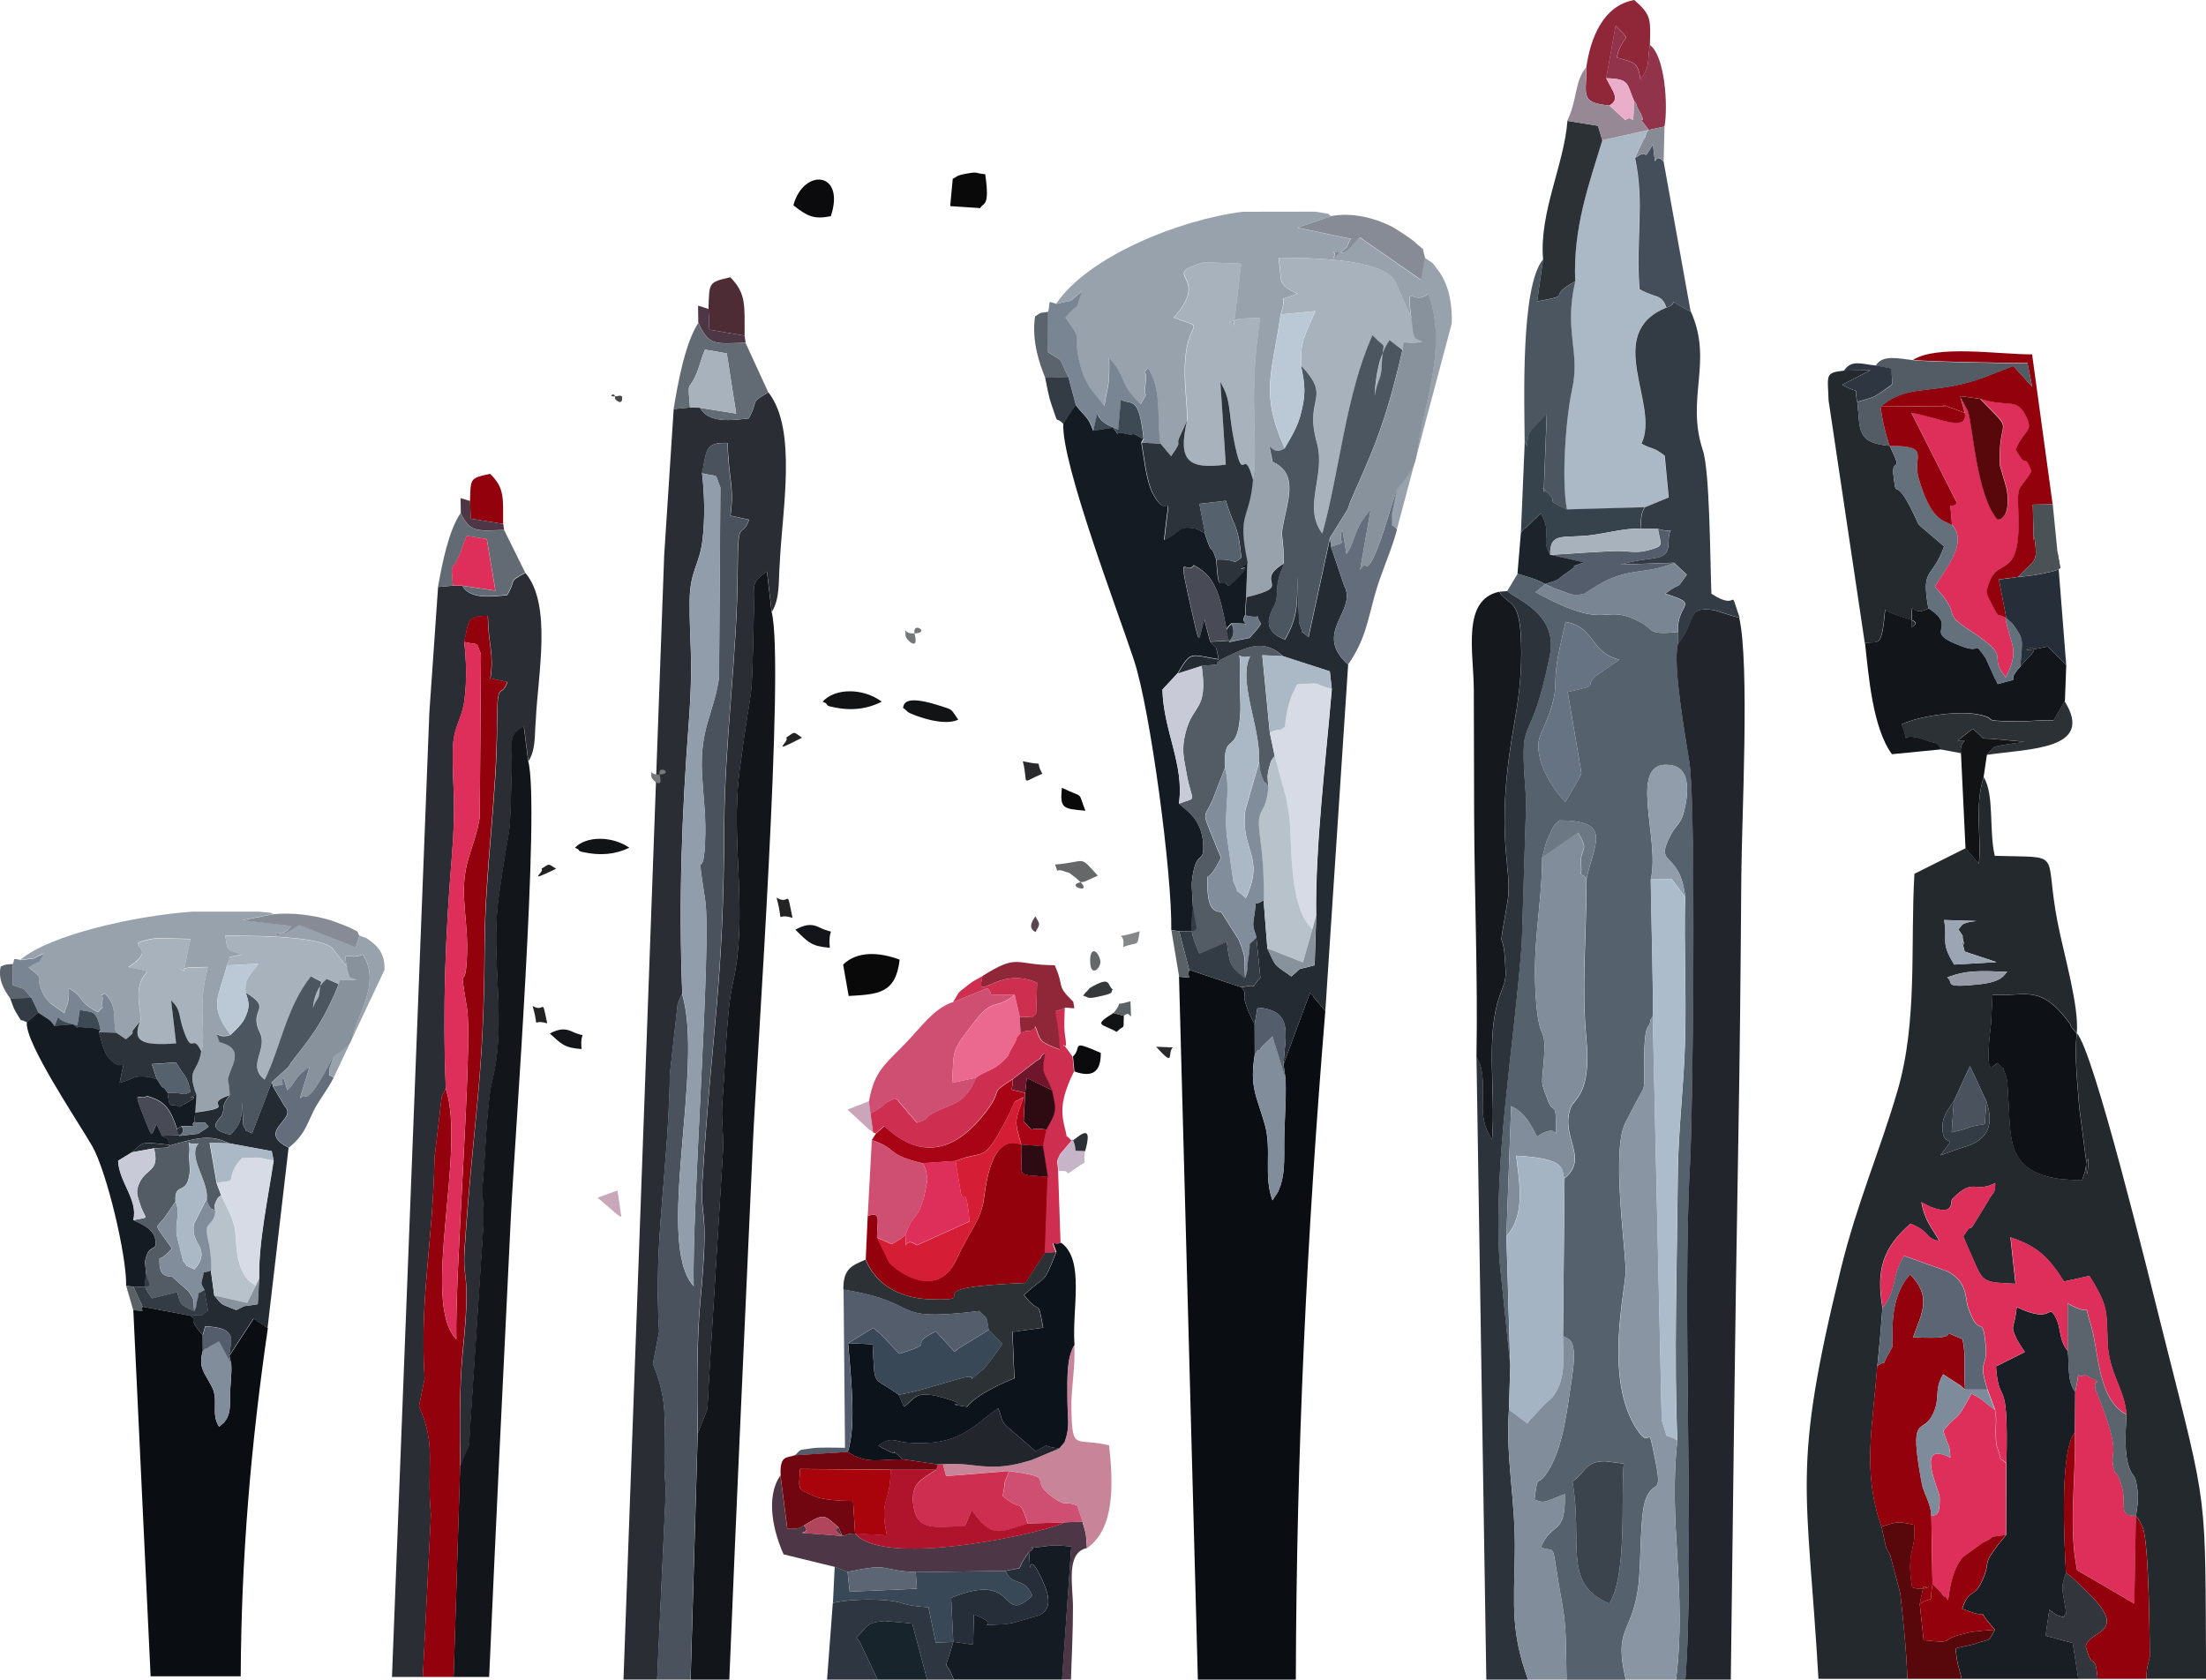 <?xml version="1.0" encoding="UTF-8"?>
<!DOCTYPE svg PUBLIC "-//W3C//DTD SVG 1.1//EN" "http://www.w3.org/Graphics/SVG/1.1/DTD/svg11.dtd">
<!-- Creator: CorelDRAW X6 -->
<svg xmlns="http://www.w3.org/2000/svg" xml:space="preserve" width="197.203mm" height="150.155mm" version="1.1" style="shape-rendering:geometricPrecision; text-rendering:geometricPrecision; image-rendering:optimizeQuality; fill-rule:evenodd; clip-rule:evenodd"
viewBox="0 0 19906 15157"
 xmlns:xlink="http://www.w3.org/1999/xlink">
 <defs>
  <style type="text/css">
   <![CDATA[
    .fil58 {fill:#090909}
    .fil1 {fill:#0A0D12}
    .fil63 {fill:#0B0B0E}
    .fil11 {fill:#0D131B}
    .fil70 {fill:#0E1116}
    .fil66 {fill:#121315}
    .fil5 {fill:#12151A}
    .fil80 {fill:#13151B}
    .fil13 {fill:#15191D}
    .fil7 {fill:#151B23}
    .fil51 {fill:#17242B}
    .fil69 {fill:#191D24}
    .fil55 {fill:#1C232B}
    .fil3 {fill:#22252C}
    .fil88 {fill:#232324}
    .fil68 {fill:#24292E}
    .fil15 {fill:#242B33}
    .fil48 {fill:#252E39}
    .fil87 {fill:#2A2A2C}
    .fil2 {fill:#2A2D34}
    .fil27 {fill:#2C3136}
    .fil9 {fill:#2C333B}
    .fil34 {fill:#2D3641}
    .fil62 {fill:#2E0B12}
    .fil74 {fill:#32353B}
    .fil14 {fill:#333B44}
    .fil86 {fill:#363839}
    .fil40 {fill:#36424C}
    .fil36 {fill:#394856}
    .fil31 {fill:#3B434C}
    .fil65 {fill:#3D4A54}
    .fil35 {fill:#444D5A}
    .fil92 {fill:#45474A}
    .fil56 {fill:#484B55}
    .fil6 {fill:#4A535D}
    .fil75 {fill:#4B5256}
    .fil18 {fill:#4C5661}
    .fil59 {fill:#4D2C36}
    .fil23 {fill:#4D3746}
    .fil21 {fill:#535B65}
    .fil30 {fill:#535D6B}
    .fil0 {fill:#55616C}
    .fil90 {fill:#574851}
    .fil72 {fill:#58080A}
    .fil84 {fill:#5B6266}
    .fil64 {fill:#5B636D}
    .fil60 {fill:#5B6573}
    .fil46 {fill:#626B74}
    .fil41 {fill:#636D7B}
    .fil71 {fill:#64717D}
    .fil83 {fill:#656769}
    .fil33 {fill:#657382}
    .fil81 {fill:#6A7583}
    .fil61 {fill:#6C7985}
    .fil78 {fill:#70152B}
    .fil42 {fill:#710510}
    .fil91 {fill:#767779}
    .fil38 {fill:#7A8593}
    .fil73 {fill:#7D8B9A}
    .fil16 {fill:#828D9B}
    .fil89 {fill:#868789}
    .fil52 {fill:#868B95}
    .fil24 {fill:#87929C}
    .fil10 {fill:#8A95A3}
    .fil44 {fill:#902739}
    .fil53 {fill:#91334B}
    .fil12 {fill:#929DAB}
    .fil22 {fill:#93020C}
    .fil57 {fill:#968895}
    .fil77 {fill:#979AA7}
    .fil4 {fill:#97A2AC}
    .fil76 {fill:#9BA5B3}
    .fil20 {fill:#A5B4C2}
    .fil17 {fill:#A7B2BC}
    .fil43 {fill:#A80416}
    .fil45 {fill:#A9030B}
    .fil8 {fill:#ABB9C6}
    .fil19 {fill:#ACBCCA}
    .fil39 {fill:#AF142C}
    .fil82 {fill:#B0455B}
    .fil32 {fill:#B7C2CB}
    .fil47 {fill:#BBC9D6}
    .fil79 {fill:#C6B5C9}
    .fil29 {fill:#C8859A}
    .fil54 {fill:#C8CAD7}
    .fil85 {fill:#CAA6BA}
    .fil25 {fill:#CE2E50}
    .fil28 {fill:#CE4F71}
    .fil37 {fill:#D51E35}
    .fil26 {fill:#D7DBE5}
    .fil50 {fill:#DE2F5B}
    .fil67 {fill:#EAAECA}
    .fil49 {fill:#EB698E}
   ]]>
  </style>
 </defs>
 <g id="Vrstva_x0020_1">
  <g id="_1022367392">
   <path class="fil0" d="M14189 13370c127,-93 119,-185 297,-184l166 21c-28,248 36,1009 -131,1262 -429,-181 -234,-546 -332,-1100zm-62 -6134c-92,-82 -199,-264 -227,-378 -49,-196 6,-215 73,-400 107,-294 22,-250 105,-628l49 -218c272,49 218,275 485,341l-218 150c-106,106 60,72 -248,141l124 731c-4,13 -10,26 -16,39l-127 221zm-528 -1902c83,75 461,206 386,576 -192,956 -284,423 -214,1314l-40 1291c-69,923 -254,1946 -202,2852l98 950 -34 -1160 43 -1175c122,61 168,148 234,276 0,0 133,-100 171,-27 4,-328 -25,-165 -73,-297 -70,-191 -55,-132 -38,-357 26,-348 -36,-141 -68,-531 -43,-520 51,-846 54,-1306 37,-131 19,-103 63,-201 62,-140 64,-100 92,-135 492,-1 308,217 246,525 -1,522 -46,975 -2,1443 47,505 -109,540 -141,624 -99,264 172,452 -56,638l-14 1423c49,34 138,6 79,386 -40,255 -70,575 -194,798 -124,222 -108,14 -142,292 99,38 91,18 273,-50 10,382 -114,239 -217,480 157,62 82,-100 195,520 41,225 31,438 38,675l534 0c-109,-469 45,-402 109,-811 35,-225 12,-671 73,-823 72,-180 149,-19 87,-333 -82,-417 -26,-84 -161,-280 -320,-464 -101,-1309 -108,-1457 -15,-282 -121,-1059 -10,-1309l93 -180c104,-199 79,-85 82,-381 4,-391 46,-289 55,-364 3,-26 13,-31 23,-45 11,-50 -15,-993 -17,-1239 88,-371 -226,-1098 188,-1030 159,26 150,220 127,349 -34,190 -78,172 -132,274 -163,309 78,125 128,568 -13,441 12,881 -2,1323 -12,396 -62,788 -65,1190 -7,790 -35,1640 -4,2389 -84,750 88,1347 -12,2159l85 0c83,-1069 -32,-3359 42,-4656 26,-461 57,-3225 -6,-3623 -38,-244 -150,-869 -105,-1058l1 -117c-285,27 -211,-22 -332,-86 -368,-197 -258,106 -953,-274l88 -73c-79,-48 -178,-69 -250,-93l-94 157z"/>
   <path class="fil1" d="M10639 8814l170 6343 884 0c6,-2063 99,-3998 266,-6033 -8,-9 -18,-22 -22,-27 -5,-6 -19,-23 -24,-29l-59 -69c-5,-23 -22,-25 -34,-38l-238 644 18 128c8,215 -13,391 -12,608 0,90 2,197 -15,283 -14,71 -18,72 -41,132l-50 76c-83,-224 -3,-455 -70,-688 -71,-250 -138,-332 -90,-626l-1 -274 -50 -103c-91,-220 3,-146 -70,-232l-470 -157c-27,89 55,73 -92,62z"/>
   <path class="fil2" d="M6315 3679l-88 -2 -148 14 -86 1325 -367 10140 304 0 79 -1707c-47,-534 59,-716 -117,-1140l56 -293c-50,-841 80,-1402 98,-2330l70 -631c5,-15 15,-33 19,-44 4,-11 12,-30 21,-43 -33,-856 -3,-1623 58,-2433 46,-613 4,-747 9,-1124 4,-263 91,-316 117,-546 22,-192 17,-407 -5,-595 46,-203 19,-281 232,-273 6,327 62,384 25,656l168 37c-68,192 -101,-52 -103,449 -3,771 -118,1539 -121,2325 -6,1439 -112,1814 -197,3198 -23,364 66,193 -19,1082 -32,336 -30,839 -23,1192l85 -215c4,-19 15,-221 15,-253l124 -2021c18,-207 -18,-322 0,-533 20,-230 37,-801 88,-1022 151,-651 -21,-1274 66,-1943 121,-928 105,-445 128,-1407 6,-264 -38,-278 118,-385l43 366c77,-126 59,-280 72,-436 21,-481 161,-1209 -102,-1546 -180,104 -79,57 -178,235 -161,19 -363,43 -440,-96z"/>
   <path class="fil3" d="M15139 5820c-45,189 67,814 105,1058 62,398 32,3161 6,3623 -74,1297 42,3587 -42,4656l410 0c21,-1621 38,-3207 67,-4819 15,-811 22,-1625 28,-2436 4,-527 76,-1909 -19,-2328 -93,-20 -194,-63 -236,-69 -215,-29 -163,54 -264,229l-58 86z"/>
   <path class="fil4" d="M9532 2742c210,-51 64,12 231,-113 -79,233 -7,64 -151,237 185,256 54,111 132,421 14,57 38,124 86,208l134 168c31,-200 49,-167 43,-433 167,179 72,214 285,417 99,-184 19,14 43,-180 24,-188 -57,-52 22,-146 134,208 76,461 113,681l96 115c111,-156 41,-88 74,-168l71 -155c2,-165 -33,-356 -17,-551 31,-379 206,-263 -105,-376 350,-388 -135,-371 254,-495 36,-11 275,8 356,8l-67 565c10,-67 -128,-5 49,-68l187 -9c0,18 -4,24 -6,53l-13 106c-76,563 6,1050 -45,1303 -35,388 -146,280 -48,749l-12 310c451,-103 48,-130 340,-304 -6,-358 -50,-157 28,-514 50,-229 13,-336 -130,-404 -54,-281 -33,-26 110,-123 -225,-503 -113,-662 -37,-1206 70,-200 -59,-104 151,-187 -185,-95 -134,-84 -169,-325 475,0 960,36 1056,222l237 536c-57,-42 -69,1 -86,-132 -62,-472 -12,-173 142,-302 158,404 7,877 -60,1206 -65,318 -18,321 -223,562l-41 200c-1,13 -4,30 -3,42 10,161 -31,27 45,121l496 -1861c6,-156 -19,-339 -118,-475 -79,-108 -51,-62 -126,-121l-36 202 -552 -384c-139,139 -102,151 -242,130 56,24 -64,119 77,0 89,-75 23,-10 84,-116l-482 -101 308 -105c-52,-24 42,-11 -143,-40l-656 1c-558,69 -1392,397 -1685,832z"/>
   <path class="fil5" d="M6296 12937l-64 2220 349 0c66,-1619 140,-3223 213,-4843 35,-774 289,-4326 169,-4791l-43 -366c-156,107 -111,121 -118,385 -23,962 -8,479 -128,1407 -87,669 86,1292 -66,1943 -51,221 -68,792 -88,1022 -19,212 18,326 0,533l-124 2021c-1,32 -11,235 -15,253l-85 215z"/>
   <path class="fil6" d="M6335 4271c167,40 107,-12 165,128l-12 1717c-49,331 -174,454 -154,864 9,178 34,362 30,546 -11,524 -91,3 -1,599 59,390 -121,2787 -104,3481 -354,-387 100,-1977 -105,-2637 -9,13 -17,32 -21,43 -4,12 -15,30 -19,44l-70 631c-18,928 -147,1488 -98,2330l-56 293c177,425 71,607 117,1140l-79 1707 303 0 64 -2220c-7,-353 -9,-856 23,-1192 85,-889 -4,-718 19,-1082 86,-1384 191,-1759 197,-3198 3,-786 119,-1554 121,-2325 2,-501 35,-257 103,-449l-168 -37c37,-272 -19,-328 -25,-656 -214,-8 -186,70 -232,273z"/>
   <path class="fil7" d="M9595 3826c-18,356 497,1702 639,2136 147,449 344,1932 335,2431l71 10c212,2 155,12 125,-211 -2,-43 -14,-203 -10,-236 35,-320 118,-134 101,-355 -17,-216 -155,-288 -218,-351 50,-350 -140,-656 -149,-1028l137 -147c124,-207 108,-169 370,-127 -30,-154 -16,-78 -77,-160l-53 -203c-53,196 -38,258 -99,-10 -159,-696 -71,-364 5,-476l54 33c167,108 200,325 260,645 -10,-17 -31,-61 -26,-53 4,7 2,-38 8,-51 8,-15 28,-32 42,-48 256,0 61,32 125,-75l9 -165 12 -310c-148,126 32,-11 -39,86l-89 92c-6,-11 -25,27 -42,34 -77,-88 -91,97 -112,-240 -66,-184 -19,21 -103,-234 -15,-11 -72,-43 -84,-45 -167,-26 -124,26 -284,105 63,-582 54,-111 -107,-431 -53,-106 -76,-322 -98,-450l18 -31c-163,-91 -30,-15 -172,-51 -120,-31 -8,70 -101,-52l-180 27c-46,-126 -57,-105 -157,-230 -11,15 -27,34 -34,44l-80 124z"/>
   <path class="fil8" d="M14458 1266c-119,391 -265,790 -245,1274 -104,457 48,629 -28,973 -55,252 -98,828 -46,1086l702 -20 215 -89 -36 -377c-124,-92 -84,-43 -210,-108 172,-354 -353,-992 225,-1228 -43,-128 -99,-83 -242,-166 -36,-447 48,-772 -41,-1185 35,-79 36,-82 73,-158 7,-14 20,-20 25,-48 5,-28 17,-31 26,-47l-420 93z"/>
   <path class="fil9" d="M13323 9535l89 5622 376 0c-153,-427 -128,-649 -119,-1137 9,-484 -84,-842 -53,-1299l12 -404 -98 -950c-52,-906 133,-1929 202,-2852l40 -1291c-70,-891 22,-358 214,-1314 74,-370 -304,-501 -386,-576l-71 6c94,147 200,31 199,557 0,248 -33,455 -68,660 -179,1023 -4,1270 -57,1583 -95,565 -38,163 -19,577 4,81 6,74 -8,151l-45 125c-127,363 -31,874 -67,1292 -145,-222 -48,-383 -96,-638 -2,-12 -10,-31 -12,-40l-32 -72z"/>
   <path class="fil10" d="M14670 15157l454 0c100,-811 -73,-1409 12,-2159 -143,-87 -66,31 -141,-179l-81 -3646c-10,14 -20,19 -23,45 -9,75 -51,-27 -55,364 -3,295 21,182 -82,381l-93 180c-111,250 -5,1027 10,1309 8,148 -211,994 108,1457 135,196 79,-137 161,280 62,314 -15,153 -87,333 -61,152 -38,598 -73,823 -64,409 -219,343 -109,811z"/>
   <path class="fil11" d="M9532 11299c-123,314 -88,194 -291,388 159,203 118,7 173,294l-277 38 17 419c-114,46 -332,142 -429,257 -246,-36 30,-5 -150,-63 -330,-108 -308,-11 -418,63l-47 -108c-250,-183 -211,-49 -236,-456l-221 -10c22,271 78,740 -3,982 172,110 259,67 497,67 -206,-181 77,46 -221,-124 121,-87 148,-36 263,-27 467,36 579,-142 818,-311 42,91 11,115 115,196l223 192c157,-78 30,-44 215,-24l48 -57c53,-151 24,-197 25,-402 0,-179 -9,-353 63,-476 -25,-324 96,-766 -120,-922 -80,28 -89,-51 -43,84z"/>
   <path class="fil12" d="M6155 8968c205,660 -250,2250 105,2637 -17,-694 163,-3091 104,-3481 -90,-595 -10,-74 1,-599 4,-185 -21,-369 -30,-546 -20,-409 105,-533 154,-864l12 -1717c-58,-140 2,-88 -165,-128 21,188 26,403 5,595 -26,230 -113,283 -117,546 -6,377 37,510 -9,1124 -61,809 -91,1577 -58,2433z"/>
   <path class="fil13" d="M13323 9535l32 72c2,9 10,28 12,40 48,255 -48,416 96,638 36,-418 -60,-929 67,-1292l45 -125c15,-78 12,-71 8,-151 -19,-414 -76,-13 19,-577 53,-313 -122,-560 57,-1583 36,-205 68,-411 68,-660 0,-526 -105,-411 -199,-557 -341,73 -230,550 -229,883 1,379 2,758 3,1137 3,725 34,1458 21,2174z"/>
   <path class="fil14" d="M15037 2776c-578,236 -54,874 -225,1228 127,66 87,17 210,108l36 377 -215 89c-6,21 -35,23 -39,193l158 2c179,51 97,-54 95,110 -2,203 -116,121 -433,211l482 -16 115 108c-117,165 -29,45 -194,171 329,103 103,78 114,346l-1 117 58 -86c101,-175 48,-258 264,-229 42,6 143,49 236,69 -108,-315 14,-42 -255,-216 -12,-306 -14,-1104 -77,-1294 -157,-472 95,-798 -108,-1251 -273,-137 -73,-93 -219,-37z"/>
   <path class="fil15" d="M11587 5085c-292,174 110,200 -340,304l-9 165c186,44 61,-52 141,75 -26,45 -47,63 -53,70l-49 58c-357,67 -78,53 -164,-127 -14,16 -34,33 -42,48 -6,12 -4,58 -8,51 -5,-8 16,36 26,53l-168 10c61,82 47,6 77,160 -263,-43 -247,-80 -370,127l216 -69c308,-30 15,16 221,-81 190,-90 337,-169 515,-6l420 136 18 161c-54,641 -150,1421 -141,2041l-14 449c-201,59 -83,-3 -211,102 -164,-122 -126,-64 -216,-253l-34 -436c-115,82 -49,-69 -89,164 -15,90 5,97 24,175l36 361c-123,130 25,44 -172,87 73,86 -20,11 70,232l50 103 26 -153c330,27 250,243 235,513l238 -644c11,13 28,15 34,38l59 69c5,6 20,24 24,29 4,5 15,18 22,27l206 -3126c-327,-292 91,-484 -37,-715l-117 -347 -9 -80 -194 895c-105,-98 -26,13 -85,-131l-15 -420c0,249 5,368 -112,572 -260,-99 -98,-278 -84,-336 35,-146 -19,-129 76,-349z"/>
   <path class="fil16" d="M13916 7739c-3,460 -97,786 -54,1306 32,390 94,183 68,531 -16,225 -31,166 38,357 48,132 77,-32 73,297 -37,-73 -170,27 -171,27 -66,-128 -112,-214 -234,-276l-43 1175c177,-200 114,-492 88,-727 477,25 402,129 435,203 227,-186 -44,-373 56,-638 32,-84 188,-119 141,-624 -44,-468 1,-921 2,-1443 -82,-73 -38,-3 -49,-121 -15,-165 85,-110 -28,-293l-324 225z"/>
   <path class="fil17" d="M11557 2837l313 -30c-111,256 -133,272 -129,493 286,305 25,273 143,698 83,298 -133,574 49,818 154,-550 211,-1256 453,-1791 144,154 94,14 83,272 -5,136 -30,104 -64,275 8,-161 38,-362 135,-502l116 90c18,-134 -24,-37 176,-76l-237 -536c-97,-186 -581,-222 -1056,-222 35,241 -17,230 169,325 -209,83 -80,-13 -151,187z"/>
   <path class="fil18" d="M11740 3301c39,185 45,268 -10,463 -35,124 -130,261 -136,280 -142,97 -164,-158 -110,123 143,68 180,176 130,404 -78,357 -33,156 -28,514 -95,220 -42,203 -76,349 -14,58 -176,238 84,336 117,-204 112,-323 112,-572l15 420c58,144 -20,32 85,131l194 -895 161 -258c4,-10 19,-59 24,-71 174,-399 308,-656 470,-1366l-116 -90c-98,140 -128,341 -135,502 34,-171 59,-139 64,-275 10,-258 61,-118 -83,-272 -242,535 -299,1241 -453,1791 -182,-244 34,-520 -49,-818 -119,-424 143,-393 -143,-698z"/>
   <path class="fil19" d="M14913 9174l81 3646c75,210 -2,92 141,179 -31,-749 -3,-1599 4,-2389 3,-402 53,-794 65,-1190 14,-442 -11,-882 2,-1323l-123 -165 -188 4c2,246 29,1189 17,1239z"/>
   <path class="fil20" d="M13594 11157l34 1160 -12 404 167 124c15,-18 28,-49 33,-40l108 -119c53,-55 75,-51 123,-136 82,-146 58,-328 57,-494l14 -1423c-33,-73 42,-177 -435,-203 26,234 88,526 -88,727z"/>
   <path class="fil16" d="M13616 12721c-31,457 62,815 53,1299 -9,488 -34,710 119,1137l348 0c-7,-237 3,-450 -38,-675 -113,-619 -38,-458 -195,-520 102,-241 227,-98 217,-480 -182,68 -174,88 -273,50 34,-279 19,-70 142,-292 124,-224 154,-543 194,-798 59,-380 -30,-352 -79,-386 0,166 25,348 -57,494 -48,85 -70,81 -123,136l-108 119c-4,-9 -17,22 -33,40l-167 -124z"/>
   <path class="fil17" d="M10712 3794c-84,361 2,444 349,399l-49 -745c100,167 70,256 120,511 92,470 82,33 175,370 50,-254 -31,-740 45,-1303l13 -106c1,-28 6,-35 6,-53l-187 9c-177,63 -40,2 -49,68l67 -565c-80,0 -320,-19 -356,-8 -389,124 96,107 -254,495 311,113 136,-3 105,376 -16,195 19,386 17,551z"/>
   <path class="fil21" d="M10843 6008c58,413 -76,334 -145,602 -40,157 -15,231 6,355 51,296 113,220 -66,287 63,63 201,135 218,351 17,220 -66,35 -101,355 -4,32 8,193 10,236 -26,215 -18,230 57,413l248 -107c27,199 22,219 165,328 -12,-202 15,-166 -59,-350l-153 -241c-21,-25 -127,32 -128,-247 -1,-166 -14,27 122,-250l-38 -91c-6,-14 -12,-30 -18,-45 -137,-341 -90,-179 9,-460l82 -211c-12,-357 110,-90 139,-488 7,-100 -8,-249 -3,-336 17,-312 -62,-147 92,-186 -114,220 98,653 81,949 9,97 2,67 30,152 3,10 21,45 23,38 3,-7 19,22 28,34 1,-74 -14,-73 8,-162 24,-94 22,-67 52,-113l-44 -209 -68 -699 188 9c-178,-163 -324,-84 -515,6 -206,97 87,50 -221,81z"/>
   <path class="fil22" d="M7914 11168c-3,-147 46,-240 -84,-195l-18 393c8,11 107,342 582,359 530,19 -233,-105 859,-147l179 -273 25 -685c-309,-30 -229,24 -239,-293 -299,-114 -328,454 -346,533 -40,175 -132,266 -244,509 -164,356 -519,119 -604,20l-109 -224z"/>
   <path class="fil23" d="M7531 14139l116 46c403,-84 266,-16 615,2l810 -11c214,-50 61,29 212,-169 115,-81 -96,-19 123,-50 128,-18 121,-11 259,-1l-83 1200 81 0c7,-217 18,-433 18,-651 0,-201 -67,-494 126,-535 -15,-186 0,-85 -41,-240l-165 8c-54,59 -1605,433 -1887,101 -135,-4 -90,78 -150,-58 -91,78 229,95 -186,62 -299,-24 -25,15 -126,-77 -67,34 -28,25 -149,31l-62 -483c-144,209 -53,533 29,713l459 112z"/>
   <path class="fil24" d="M12832 3084c-200,39 -158,-58 -176,76 -162,710 -296,966 -470,1366 -5,11 -20,61 -24,71l-161 258 9 80c172,-58 54,-5 102,-159l38 225c85,-122 57,-220 218,-401l-95 542c12,-13 38,-50 46,-39 70,93 265,-657 286,-684 205,-241 158,-244 223,-562 67,-328 217,-802 60,-1206 -154,129 -204,-170 -142,302 17,132 29,90 86,132z"/>
   <path class="fil25" d="M9209 9321c-78,90 6,-9 -72,124 -67,114 -9,54 -88,132 -86,85 -161,85 -242,148 -99,249 -234,234 -389,320 -77,43 -30,50 -145,87l-165 -192c-5,-19 -21,-19 -32,-28 -177,79 -8,23 -255,155l17 -130 38 280 25 12 76 -67c334,315 649,228 922,-136 164,-218 6,-140 238,-289l218 -167c8,-5 30,-11 36,-30 6,-20 23,-24 35,-36 -33,212 -11,138 64,336 38,189 45,180 -51,354l-31 151 44 277 -25 685 100 -6c-46,-135 -37,-56 43,-84l-22 -646c-3,-96 -24,-73 19,-157l108 -128 -2 12c-75,-89 -30,14 -67,-130 -44,-172 -7,-284 51,-427l34 -71 -13 -135c-163,-237 -31,26 -65,-172 -15,-89 -7,-179 -5,-269 -143,73 -76,-67 -47,378 -186,-72 -170,-68 -221,-209 -52,71 -32,13 -135,59z"/>
   <path class="fil7" d="M9285 14007c30,365 -42,-124 132,278 53,122 76,248 -51,295l-231 66c-16,3 -31,6 -47,7 -15,2 -31,4 -44,5 -328,10 53,27 -256,-89l-7 272 -179 -25c-92,325 -76,118 4,340l978 0 83 -1200c-138,-11 -132,-17 -259,1 -218,31 -8,-31 -123,50z"/>
   <path class="fil26" d="M11458 6611l44 209c36,139 66,248 100,371 4,15 30,168 32,183 25,248 -7,815 208,1011l33 -125c-9,-620 88,-1399 141,-2041 -196,-58 -66,-57 -310,-43 -70,121 -98,228 -112,383 -55,48 -57,12 -137,53z"/>
   <path class="fil27" d="M7812 11366c-121,55 -204,76 -202,272 753,121 372,297 1227,193 70,83 61,18 84,170l124 125c-9,20 -154,214 -156,215 -269,219 16,27 -232,101 -10,3 -26,7 -35,9l-237 69c-95,27 -181,50 -277,67l47 108c110,-74 87,-170 418,-63 180,59 -95,28 150,63 97,-115 314,-211 429,-257l-17 -419 277 -38c-55,-287 -14,-91 -173,-294 204,-193 168,-73 291,-388l-100 6 -179 273c-1091,42 -329,166 -859,147 -474,-17 -574,-348 -582,-359z"/>
   <path class="fil18" d="M13758 4004c5,-6 3,-27 5,-23 41,123 -5,-23 53,-98l142 -150 -27 704c65,18 -70,-85 30,7 126,117 -50,48 179,155 -52,-257 -10,-833 46,-1086 76,-345 -76,-517 28,-973 -275,148 3,118 -343,180l53 -380c-205,248 -168,1287 -166,1665z"/>
   <path class="fil28" d="M8599 9043c-173,55 -295,236 -434,378 -185,190 -275,247 -324,516l-17 130c247,-131 78,-76 255,-155 11,9 27,9 32,28l165 192c114,-37 67,-44 145,-87 155,-86 290,-71 389,-320l-219 46c20,-322 -8,-273 184,-528 194,-258 193,-116 381,-267 -321,-2 -160,15 -248,-58l-309 125z"/>
   <path class="fil9" d="M10712 3794l-71 155c-33,79 37,12 -74,168l-96 -115 -169 -7c22,128 45,344 98,450 160,320 169,-151 107,431 160,-79 117,-131 284,-105 12,2 69,34 84,45l-52 -269 239 -28c74,247 111,207 140,513 -96,77 -23,9 -225,18 21,337 35,153 112,240 17,-7 36,-45 42,-34l89 -92c71,-97 -109,40 39,-86 -98,-469 13,-361 48,-749 -93,-337 -83,100 -175,-370 -50,-255 -20,-344 -120,-511l49 745c-347,45 -433,-39 -349,-399z"/>
   <path class="fil29" d="M9559 13071l-252 105c-77,21 -136,42 -246,54 -218,23 -329,-35 -552,-17l28 107 569 -46c454,64 153,63 388,234 136,99 99,27 225,78l49 144c41,155 26,54 41,240 249,-172 238,-571 199,-927 -304,-74 -331,61 -340,-317 -5,-195 38,-388 26,-590 -72,122 -63,296 -63,476 0,204 28,251 -25,402l-48 57z"/>
   <path class="fil27" d="M13924 2339l-53 380c346,-62 68,-32 343,-180 -21,-484 126,-883 245,-1274l-40 -130 -275 -44c-30,396 -256,826 -220,1248z"/>
   <path class="fil30" d="M7171 13133l478 -30c81,-242 25,-711 3,-982l228 -139c13,11 29,25 38,33 9,8 26,23 37,32l160 169c374,-117 46,-62 329,-202l169 183c11,-8 25,-21 33,-27l277 -170c-23,-152 -15,-87 -84,-170 -855,104 -474,-72 -1227,-193l13 1428c-81,0 -227,-7 -304,5 -136,21 -79,2 -148,62z"/>
   <path class="fil31" d="M14189 13370c98,554 -97,919 332,1100 167,-254 103,-1014 131,-1262l-166 -21c-179,-1 -170,90 -297,184z"/>
   <path class="fil32" d="M11443 7095c-19,275 -112,164 -78,430 29,228 39,368 37,597l34 436 321 127 86 -300c-215,-195 -183,-763 -208,-1011 -1,-14 -28,-168 -32,-183 -34,-123 -64,-232 -100,-371 -30,46 -28,19 -52,113 -22,89 -7,88 -8,162z"/>
   <path class="fil33" d="M14127 7236l127 -221c6,-13 11,-27 16,-39l-124 -731c307,-69 142,-35 248,-141l218 -150c-267,-66 -213,-292 -485,-341l-49 218c-83,378 2,334 -105,628 -68,186 -122,204 -73,400 28,114 135,297 227,378z"/>
   <path class="fil34" d="M7515 14465l-52 692 456 0 -160 -339c-8,-10 -22,-26 -31,-40 109,-103 76,-133 252,-150 1,0 225,19 252,24l134 505 240 0c-80,-221 -96,-15 -4,-340l-158 6 -66 -319c-277,-17 -197,-55 -441,-67 -151,-7 -321,4 -422,28z"/>
   <path class="fil35" d="M14754 1425c89,413 5,738 41,1185 143,83 199,38 242,166 146,-56 -54,-101 219,37l-244 -1354c-104,-117 -60,145 -97,-156 -112,190 -15,17 -161,123z"/>
   <path class="fil36" d="M7653 12121l221 10c25,407 -14,273 236,456 96,-17 181,-40 277,-67l237 -69c9,-3 26,-7 35,-9 248,-74 -37,118 232,-101 1,-1 146,-195 156,-215l-124 -125 -277 170c-7,6 -21,19 -33,27l-169 -183c-283,140 45,85 -329,202l-160 -169c-10,-10 -28,-24 -37,-32 -9,-8 -25,-22 -38,-33l-228 139z"/>
   <path class="fil16" d="M11054 6932l-82 211c-99,281 -146,119 -9,460 6,15 12,31 18,45l38 91c-136,277 -123,84 -122,250 1,278 107,222 128,247l153 241c74,184 47,147 59,350 34,-108 11,-74 28,-169 36,-215 -27,-84 74,-196 -19,-79 -39,-85 -24,-175 39,-233 -26,-82 89,-164 2,-230 -8,-370 -37,-597 -34,-266 59,-154 78,-430 -9,-11 -25,-41 -28,-34 -3,7 -20,-28 -23,-38 -28,-85 -21,-55 -30,-152l-126 438c-48,368 183,414 4,795 -140,-129 -32,15 -112,-148l-59 -417c-26,-265 38,-382 -15,-607z"/>
   <path class="fil37" d="M8622 10477l44 265c21,153 50,-100 82,281l-474 215c-131,-96 -91,111 -105,-92 -65,52 -56,42 -122,82l-134 -59 109 224c85,99 440,336 604,-20 112,-244 204,-334 244,-509 18,-79 47,-647 346,-533 -66,-227 -59,-200 19,-429 -125,71 -47,-7 -149,190 -224,429 -195,275 -465,387z"/>
   <path class="fil38" d="M13942 5271l-88 73c696,379 585,77 953,274 121,65 48,113 332,86 -11,-268 214,-243 -114,-346 165,-126 77,-6 194,-171l-115 -108c-251,110 -406,36 -686,200l-123 78c-108,30 -133,-3 -270,-48l-84 -38z"/>
   <path class="fil25" d="M9275 13749c-87,-258 -47,-89 -227,-250 35,-185 -5,-67 58,-224l-569 46 -28 -107 -46 2 -14 47c-127,88 -237,118 -207,325 36,245 208,186 465,187l62 -148c183,267 250,199 505,123z"/>
   <path class="fil36" d="M7515 14465c101,-24 271,-35 422,-28 244,12 164,51 441,67l66 319 158 -6 -19 -398c621,-257 428,263 733,-20 -85,-182 -175,-72 -243,-223l-810 11 11 150 -607 26 -19 -178 -116 -46 -16 326z"/>
   <path class="fil38" d="M9532 2742c-86,-26 -50,-32 -74,70l-1 366c154,98 80,21 184,223l69 257c100,125 111,103 157,230l36 -159c26,89 121,118 189,148l24 -270c99,54 163,-49 205,357l-18 31 169 7c-37,-221 20,-473 -113,-681 -79,94 2,-42 -22,146 -25,194 56,-4 -43,180 -213,-203 -118,-239 -285,-417 6,266 -12,233 -43,433l-134 -168c-48,-84 -72,-150 -86,-208 -78,-310 53,-164 -132,-421 144,-173 72,-5 151,-237 -167,125 -20,61 -231,113z"/>
   <path class="fil39" d="M7716 13839c282,333 1834,-41 1887,-101l-329 10c-255,75 -322,144 -505,-123l-62 148c-257,-1 -430,58 -465,-187 -30,-206 80,-237 207,-325l-413 0c-1,314 -105,252 -34,593l-287 -17z"/>
   <path class="fil40" d="M13758 4004l-34 802c12,-12 30,-46 37,-36l141 -138c113,199 -8,222 86,374 -4,-214 123,-143 387,-179 118,-16 305,-63 427,-57 4,-170 33,-172 39,-193l-702 20c-229,-107 -53,-38 -179,-155 -100,-92 34,10 -30,-7l27 -704 -142 150c-58,74 -13,221 -53,98 -2,-5 0,16 -5,23z"/>
   <path class="fil8" d="M11054 6932c52,225 -11,342 15,607l59 417c81,163 -28,19 112,148 179,-381 -51,-427 -4,-795l126 -438c17,-296 -195,-729 -81,-949 -154,39 -75,-126 -92,186 -5,87 11,236 3,336 -29,398 -151,131 -139,488z"/>
   <path class="fil3" d="M8146 13169l317 46 46 -2c223,-18 334,40 552,17 110,-12 169,-33 246,-54l252 -105c-185,-20 -58,-54 -215,24l-223 -192c-104,-81 -72,-105 -115,-196 -239,169 -351,347 -818,311 -116,-9 -143,-61 -263,27 298,170 15,-57 221,124z"/>
   <path class="fil41" d="M12011 4935l117 347c129,231 -290,423 37,715 154,-225 171,-377 241,-629 56,-203 141,-374 200,-587 -76,-94 -35,40 -45,-121 -1,-13 2,-29 3,-42l41 -200c-20,27 -215,778 -286,684 -9,-11 -34,26 -46,39l95 -542c-161,182 -133,279 -218,401l-38 -225c-48,155 70,102 -102,159z"/>
   <path class="fil42" d="M7043 13314l62 483c121,-6 83,3 149,-31 191,-117 178,-96 312,15 60,136 15,53 150,58l-18 -294c-125,-4 -261,-7 -344,-42 -170,-70 -145,-59 -134,-247l817 6 413 0 14 -47 -317 -46c-238,0 -324,44 -497,-67l-478 30c-65,28 -137,-9 -128,181z"/>
   <path class="fil28" d="M7830 10973c130,-45 81,47 84,195l134 59c66,-40 57,-29 122,-82 86,-233 90,-90 164,-328 6,-20 34,-161 34,-173l-11 -76c-2,-11 -21,-55 -31,-70 -340,-80 -219,-131 -459,-209l-37 685z"/>
   <path class="fil43" d="M7904 10230l-37 58c240,78 119,130 459,209l296 -20c270,-112 241,42 465,-387 103,-197 24,-119 149,-190 -78,228 -85,202 -19,429l194 16 31 -151c-205,-31 -75,54 -206,-73l14 -258 -120 -29 10 -96c-232,149 -74,71 -238,289 -273,363 -588,451 -922,136l-76 67z"/>
   <path class="fil44" d="M14313 610c10,230 -72,318 210,342 101,-59 26,-130 -29,-246l85 -473c165,166 72,43 9,286 156,45 194,38 215,197 90,-121 59,-145 85,-311 7,-237 11,-272 -141,-405 -282,49 -397,348 -433,610z"/>
   <path class="fil45" d="M7716 13839l287 17c-71,-341 33,-279 34,-593l-817 -6c-10,188 -36,177 134,247 84,34 219,38 344,42l18 294z"/>
   <path class="fil46" d="M6078 3692l148 -14c-22,-267 -13,-138 55,-298 38,-90 49,-156 81,-225l196 34 85 543 -328 -52c78,139 279,115 440,96 99,-177 -2,-130 178,-235l-206 -448c-273,10 -331,29 -426,-179 -120,184 -185,548 -223,779z"/>
   <path class="fil47" d="M11594 4043c6,-19 101,-156 136,-280 55,-194 49,-278 10,-463 -4,-222 18,-237 129,-493l-313 30c-75,544 -188,703 37,1206z"/>
   <path class="fil48" d="M9073 14176c68,151 158,41 243,223 -305,283 -112,-236 -733,20l19 398 179 25 7 -272c309,116 -73,99 256,89 14,0 30,-3 44,-5 15,-2 31,-5 47,-7l231 -66c127,-48 103,-174 51,-295 -174,-402 -102,87 -132,-278 -150,198 2,119 -212,169z"/>
   <path class="fil49" d="M8808 9726c81,-63 156,-63 242,-148 79,-78 21,-18 88,-132 78,-132 -7,-34 72,-124l-8 -145 -46 -200c-188,152 -187,10 -381,267 -192,255 -164,206 -184,528l219 -46z"/>
   <path class="fil12" d="M14896 7935l188 -4 123 165c-50,-443 -290,-259 -128,-568 54,-103 98,-85 132,-274 23,-129 32,-323 -127,-349 -414,-68 -99,659 -188,1030z"/>
   <path class="fil16" d="M11323 9518c-49,294 18,376 90,626 66,232 -14,464 70,688l50 -76c24,-60 27,-62 41,-132 17,-86 16,-192 15,-283 -1,-217 20,-393 12,-608l-118 -380 -93 89c-8,8 -27,47 -33,37 -6,-11 -22,26 -33,39z"/>
   <path class="fil50" d="M8326 10497c10,15 29,59 31,70l11 76c0,13 -27,153 -34,173 -75,238 -78,95 -164,328 13,203 -26,-4 105,92l474 -215c-33,-381 -62,-128 -82,-281l-44 -265 -296 20z"/>
   <path class="fil51" d="M7919 15157l447 0 -134 -505c-27,-6 -251,-24 -252,-24 -176,16 -143,47 -252,150 9,14 23,30 31,40l160 339z"/>
   <path class="fil44" d="M8866 8807c-68,265 131,-96 492,61l-9 279c-67,57 3,25 -148,29l8 145c103,-46 83,12 135,-59 51,142 35,137 221,209 -28,-446 -96,-305 47,-378 100,2 86,30 72,-54 -161,-156 -74,-125 -167,-329 -367,0 -321,-110 -651,97z"/>
   <path class="fil52" d="M12859 2324c-38,-120 19,-36 -97,-144 -21,-20 -171,-120 -202,-135 -167,-83 -363,-128 -544,-96l-308 105 482 101c-62,106 5,41 -84,116 -141,119 -21,24 -77,0 139,22 103,10 242,-130l552 384 36 -202z"/>
   <path class="fil30" d="M13988 5007l305 69c-199,75 -3,-9 -140,82 -123,83 -56,65 -211,113l84 38c137,45 162,78 270,48l123 -78c280,-164 435,-91 686,-200l-482 16c318,-90 431,-8 433,-211 1,-164 84,-59 -95,-110 26,154 67,151 -106,196 -95,24 -177,0 -275,3 -176,6 -411,23 -591,35z"/>
   <path class="fil53" d="M14493 706c217,5 184,50 251,203 9,12 20,16 23,37 4,26 32,65 38,78 66,142 -75,-42 73,148l142 -30c32,-180 7,-634 -133,-737 -25,166 5,190 -85,311 -22,-159 -60,-152 -215,-197 63,-242 156,-120 -9,-286l-85 473z"/>
   <path class="fil54" d="M10627 6077l-137 147c8,372 199,678 149,1028 179,-67 117,9 66,-287 -21,-124 -46,-198 -6,-355 69,-268 203,-189 145,-602l-216 69z"/>
   <path class="fil8" d="M11458 6611c80,-41 82,-5 137,-53 14,-155 42,-263 112,-383 244,-13 114,-14 310,43l-18 -161 -420 -136 -188 -9 68 699z"/>
   <path class="fil28" d="M9275 13749l329 -10 165 -8 -49 -144c-125,-51 -88,21 -225,-78 -235,-170 66,-170 -388,-234 -63,157 -22,39 -58,224 180,162 140,-8 227,250z"/>
   <path class="fil17" d="M6227 3678l88 2 328 52 -85 -543 -196 -34c-31,69 -43,135 -81,225 -67,160 -77,31 -55,298z"/>
   <path class="fil55" d="M13724 4806l-31 371c71,24 170,45 250,93 155,-47 88,-30 211,-113 136,-91 -60,-8 140,-82l-305 -69c-93,-153 27,-175 -86,-374l-141 138c-7,-10 -25,24 -37,36z"/>
   <path class="fil14" d="M10641 8404l90 348 470 157c198,-43 49,43 172,-87l-36 -361c-100,112 -37,-18 -74,196 -16,96 7,62 -28,169 -143,-109 -138,-129 -165,-328l-248 107c-75,-183 -83,-198 -57,-413 30,223 87,214 -125,211z"/>
   <path class="fil17" d="M13988 5007c180,-12 415,-28 591,-35 97,-4 180,21 275,-3 173,-44 132,-42 106,-196l-158 -2c-123,-6 -310,41 -427,57 -265,36 -391,-35 -387,179z"/>
   <path class="fil56" d="M10920 5790l168 -10c-60,-320 -94,-537 -260,-645l-54 -33c-76,111 -164,-221 -5,476 61,268 46,206 99,10l53 203z"/>
   <path class="fil57" d="M14143 1091l275 44 40 130 420 -93c-149,-190 -7,-6 -73,-148 -6,-13 -34,-52 -38,-78 -3,-21 -14,-25 -23,-37 -8,296 -2,104 -77,176l-145 -133c-282,-24 -200,-112 -210,-342 -106,126 -74,278 -170,481z"/>
   <path class="fil58" d="M7608 8704l50 284c258,-16 425,-16 460,-328 -179,-67 -379,-82 -510,44z"/>
   <path class="fil59" d="M6393 2788l8 187 318 54c-1,-270 17,-379 -129,-527 -201,46 -189,48 -197,286z"/>
   <path class="fil0" d="M10873 4816c84,254 36,49 103,234 202,-9 129,59 225,-18 -30,-306 -66,-267 -140,-513l-239 28 52 269z"/>
   <path class="fil25" d="M8599 9043l309 -125c88,73 -73,56 248,58l46 200c151,-4 81,28 148,-29l9 -279c-361,-157 -560,204 -492,-61 -43,27 -72,35 -128,79 -120,94 -70,51 -140,158z"/>
   <path class="fil60" d="M8263 14187c-348,-18 -212,-86 -615,-2l19 178 607 -26 -11 -150z"/>
   <path class="fil61" d="M13916 7739l324 -225c113,183 13,128 28,293 11,119 -33,48 49,121 62,-308 246,-526 -246,-525 -28,35 -30,-5 -92,135 -44,98 -26,70 -63,201z"/>
   <path class="fil62" d="M9251 9862l-14 258c130,127 1,42 206,73 96,-173 90,-165 51,-354l-229 -112 -14 134z"/>
   <path class="fil63" d="M7159 1853c132,103 188,127 338,98 135,-404 -246,-439 -338,-98z"/>
   <path class="fil30" d="M11322 9244l1 274c11,-13 27,-50 33,-39 6,10 25,-29 33,-37l93 -89 118 380 -18 -128c16,-270 96,-487 -235,-513l-26 153z"/>
   <path class="fil58" d="M8597 1615l-23 245 271 18c26,-54 90,-2 45,-306 -98,-8 -58,-25 -164,-6 -98,17 -89,28 -129,48z"/>
   <path class="fil64" d="M9432 3410l209 -8c-103,-202 -30,-125 -184,-223l1 -366c-85,18 -43,-7 -118,42 -34,231 47,444 92,555z"/>
   <path class="fil14" d="M9595 3826l80 -124c7,-10 23,-29 34,-44l-69 -257 -209 8c17,80 30,164 57,242 74,214 23,90 107,174z"/>
   <path class="fil65" d="M9866 3888l180 -27c93,122 -19,21 101,52 142,36 9,-40 172,51 -42,-406 -106,-302 -205,-357l-24 270c-68,-30 -163,-59 -189,-148l-36 159z"/>
   <path class="fil24" d="M11435 8558c89,189 51,132 216,253 128,-105 10,-43 211,-102l14 -449 -33 125 -86 300 -321 -127z"/>
   <path class="fil66" d="M8147 6386c52,38 25,37 113,70 128,48 292,84 387,38 -73,-100 -36,-85 -184,-131 -338,-106 -302,16 -316,23z"/>
   <path class="fil66" d="M7423 6332c12,8 30,8 37,24 8,17 29,18 40,21 171,41 318,25 457,-45 -172,-127 -425,-123 -534,0z"/>
   <path class="fil62" d="M9456 10621l-44 -277 -194 -16c10,317 -70,263 239,293z"/>
   <path class="fil67" d="M14523 952l145 133c75,-72 69,120 77,-176 -67,-153 -33,-198 -251,-203 55,116 131,187 29,246z"/>
   <g>
    <path class="fil68" d="M17925 9940l-149 -320 -146 317c-69,100 -105,145 -102,248 6,198 155,17 -19,241l187 -67c182,-47 320,-147 229,-419zm814 -616c-83,-93 -33,-50 -68,-97 -264,-355 -394,-231 -691,-250l-13 259c-72,588 42,330 64,359 92,116 11,-33 62,88 29,70 21,126 28,207 30,366 -31,678 469,749l162 12c4,-10 24,3 36,1l28 -85c56,-345 11,267 10,-88l-63 -486c-16,-226 -45,-446 -23,-669zm-1168 -504c66,50 -53,98 284,63 221,-23 228,-89 257,-113 -241,-10 -365,-17 -541,50zm100 -434c37,-25 3,-58 163,-75l-291 -9c35,193 -38,193 91,402l382 -22 -287 -95c-59,-219 21,30 -15,-108 -15,-58 23,5 -43,-93zm1069 938c148,145 637,2139 785,2730 407,1619 372,1361 382,3095l-539 0c3,-112 15,-125 31,-199 0,0 -3,-1031 -64,-1166 -33,-74 -46,-87 -61,-106 12,-80 26,-143 13,-236 -22,-159 -34,-96 -70,-188 -52,-134 -36,-317 -29,-492 -19,-230 -158,-366 -170,-644 -12,-279 13,-321 -165,-604l-229 51c-131,-206 -229,-316 -483,-399l46 419c-293,-13 -291,-10 -381,-219 -32,-74 -60,-131 -91,-208 83,-130 51,-49 84,-91l135 -220c53,-105 68,-58 70,-171 -189,97 -191,-57 -388,144 -20,20 27,158 -196,71l-83 -42c35,178 90,218 162,350 -140,-28 -73,-82 -260,-156 -256,222 -309,425 -253,758 -7,115 -27,355 -46,526 -41,558 -137,951 38,1450l42 189c5,12 13,24 18,36 5,11 14,22 19,33l90 342c27,232 58,540 64,773l-802 0c-102,-1758 -246,-1865 203,-3702 145,-593 355,-1071 510,-1604 184,-629 115,-1309 153,-1959l462 -231 120 140c27,-230 -43,-507 43,-781 98,157 46,480 100,710 632,19 441,-57 565,590 55,289 198,766 175,1012z"/>
    <path class="fil69" d="M18659 12192c15,116 -8,277 67,368l-3 367c-139,161 -96,997 -80,1267 -58,158 -24,157 3,372 -48,18 19,44 -81,11 -7,-2 -73,-50 -73,-51l-33 235 245 66 50 323 -1052 0c-27,-116 -44,-134 -54,-274 20,-7 162,-37 170,-40 163,-62 108,0 184,-129 -226,-254 28,-59 -295,-190 72,-209 111,-65 200,-301 52,-137 -17,-91 125,-278l71 -87 2 -646c21,-843 -67,-484 -94,-874l260 -130c-6,-14 -20,-29 -26,-39l-45 -74c-67,-143 -22,-80 -2,-292 328,156 278,-31 344,79 62,103 30,216 117,317z"/>
    <path class="fil5" d="M18231 6013l60 -68c220,-200 -241,-14 185,-111l169 168 -12 323 -100 173c-134,-2 -211,13 -341,11 -363,-4 -132,-22 -344,-63 -179,-34 -525,13 -688,90 94,236 -59,40 225,145 96,36 83,1 136,81l-449 44c-174,-237 -210,-706 -243,-1005 133,-14 150,46 183,-300 136,88 364,87 238,159 13,-329 -29,-67 153,-171 288,189 -87,202 308,346 185,67 81,-69 207,102l87 193c4,-8 13,30 23,43 261,-76 41,17 205,-161z"/>
    <path class="fil50" d="M19188 12763c-266,-138 -247,-585 -325,-825 -75,-229 49,-32 -204,-177l0 430c-86,-101 -55,-214 -117,-317 -66,-110 -16,76 -344,-79 -21,212 -66,149 2,292l45 74c6,10 20,25 26,39l-260 130c27,390 115,31 94,874 -77,-71 -32,9 -71,-111 -28,-85 -16,-45 -24,-135 -8,-89 15,-112 -7,-238l-68 -183c-91,-283 5,-176 -17,-407 -28,-295 -56,-25 -161,-344 -22,-68 -1,-221 -183,-314l-390 -139c-116,168 -64,318 -196,467 -56,-332 -3,-535 253,-758 186,74 120,128 260,156 -72,-132 -127,-172 -162,-350l83 42c223,87 176,-51 196,-71 197,-201 199,-46 388,-144 -2,113 -17,66 -70,171l-135 220c-33,42 0,-39 -84,91 31,76 59,134 91,208 90,210 88,206 381,219l-46 -419c254,83 353,193 483,399l229 -51c179,283 153,325 165,604 12,278 151,414 170,644z"/>
    <path class="fil68" d="M16760 3628c29,248 -15,368 291,395 135,277 10,82 36,278 30,238 0,-43 184,343 66,138 22,60 59,105l213 182c-110,304 -210,182 -142,559 -182,104 -140,-158 -153,171 125,-71 -102,-70 -238,-159 -33,346 -50,286 -183,300l-327 -2191c-6,-225 -37,-248 138,-266l240 -4 -255 131c193,107 96,-11 136,156z"/>
    <path class="fil22" d="M17733 12540c-14,-11 -29,-27 -39,-35l-160 -103c-90,150 -14,224 -105,382 -90,156 -200,-19 -94,566 18,98 14,63 33,122 5,15 24,55 28,68 17,52 27,65 32,143l10 611c-34,207 28,94 -115,179l31 -150c137,-27 -23,44 -100,-1 -58,-331 41,-330 17,-562 -160,-37 -170,-21 -294,17 -175,-499 -79,-892 -38,-1450 113,-80 17,45 103,-111 63,-114 24,-33 34,-126 6,-52 -31,-389 161,-589 192,200 111,334 26,566 556,34 140,-107 446,18 33,152 9,277 23,455z"/>
    <path class="fil50" d="M18105 5580l-11 -14c51,277 135,287 5,546 -178,-216 83,-159 -327,-426 -271,-176 -48,-109 -313,-392 106,-180 301,-395 155,-559 -19,-286 -33,-117 44,-199l-410 -811c211,27 514,187 482,-1l-42 -151 71 132c44,131 77,765 268,982 0,0 125,10 83,-276l-62 -213c-1,-12 -2,-25 -2,-38 -5,-429 146,-231 -177,-562 254,81 328,-12 409,145 83,161 -9,122 -88,312 113,198 70,13 143,195 -91,163 -132,106 -120,325 35,667 -166,446 -253,660 -46,113 -36,116 14,214 82,159 42,70 133,130z"/>
    <path class="fil70" d="M18739 9325c-22,223 7,443 23,669l63 486c1,355 46,-257 -10,88l-28 85c-12,2 -31,-11 -36,-1l-162 -12c-500,-71 -440,-383 -469,-749 -7,-82 1,-137 -28,-207 -50,-121 30,28 -62,-88 -23,-29 -136,230 -64,-359l13 -259c297,19 427,-105 691,250 35,46 -15,4 68,97z"/>
    <path class="fil50" d="M18001 12722c22,127 -1,149 7,238 8,90 -4,49 24,135 40,120 -6,39 71,111l-2 646c-236,36 -34,-12 -210,71l-182 132c-87,108 -112,247 -130,388 -11,-12 -27,-44 -32,-35 -5,9 -25,-26 -31,-33 -65,-67 -25,-29 -78,-80l-10 -611c22,-25 81,29 75,-175 -2,-54 -231,-525 97,-354 -10,-145 -12,-71 -64,-243 159,-198 90,-32 254,-336 129,69 73,48 212,147z"/>
    <path class="fil50" d="M19274 13679l-14 792 -516 -301c-82,-388 -8,-844 -21,-1243l3 -367c61,-277 -16,-93 88,-156 224,126 38,-8 107,162 238,588 110,512 152,679 29,113 5,-25 61,127 76,209 -41,307 141,306z"/>
    <path class="fil22" d="M18523 4550l-180 4 6 239c6,218 -2,-50 16,109 20,178 -12,156 -156,304l-172 23 68 351c-91,-61 -51,29 -133,-130 -50,-98 -60,-101 -14,-214 87,-214 288,7 253,-660 -12,-219 29,-161 120,-325 -73,-182 -30,4 -143,-195 79,-190 171,-152 88,-312 -81,-156 -155,-64 -409,-145l-180 -25 42 151 -94 -35c-235,-77 4,-7 -79,-26l-586 5c253,-217 456,-96 917,-259l280 -108 171 189 -43 -215c-151,0 -969,-14 -1032,-29 219,-137 769,-49 1074,-49l185 1351z"/>
    <path class="fil22" d="M19274 13679c15,19 28,32 61,106 60,135 64,1166 64,1166 -16,74 -28,86 -31,199l-439 0c-28,-267 -43,-46 -108,-292 24,-151 412,-112 8,-497 -4,-4 -80,-78 -83,-80 -72,-65 -25,-33 -104,-87 -15,-270 -59,-1107 80,-1267 13,399 -61,855 21,1243l516 301 14 -792z"/>
    <path class="fil60" d="M17933 12540l-200 0c-14,-179 10,-303 -23,-455 -306,-125 109,16 -446,-18 85,-232 166,-366 -26,-566 -192,200 -155,537 -161,589 -10,94 29,12 -34,126 -86,156 9,31 -103,111 19,-170 39,-410 46,-526 132,-149 81,-300 196,-467l390 139c183,94 161,247 183,314 105,319 133,49 161,344 22,231 -74,124 17,407z"/>
    <path class="fil71" d="M17614 4736c147,164 -48,379 -155,559 265,283 41,215 313,392 411,267 149,210 327,426 130,-259 46,-269 -5,-546l69 65c106,143 87,136 68,381 -164,178 55,85 -205,161 -10,-13 -20,-50 -23,-43l-87 -193c-126,-171 -21,-34 -207,-102 -396,-144 -20,-156 -308,-346 -68,-377 32,-255 142,-559l-213 -182c-38,-45 7,33 -59,-105 -185,-386 -154,-105 -184,-343 -25,-196 99,-2 -36,-278 383,-1 201,88 264,299 108,359 204,367 299,414z"/>
    <path class="fil72" d="M17323 14473l35 328c285,31 150,0 316,-46 134,-37 157,-35 327,-48 -76,129 -21,67 -184,129 -8,3 -151,33 -170,40 10,140 27,157 54,274l-490 0c-6,-234 -37,-541 -64,-773l-90 -342c-5,-11 -14,-22 -19,-33 -5,-12 -13,-23 -18,-36l-42 -189c124,-38 133,-54 294,-17 24,232 -74,231 -17,562 77,44 237,-27 100,1l-31 150z"/>
    <path class="fil27" d="M17929 6811c89,-92 12,-66 340,-118l-257 -23c-184,-19 -62,26 -212,-94l-134 107c134,1 9,-17 29,114l-177 -33c-53,-80 -39,-46 -136,-81 -284,-105 -131,91 -225,-145 163,-78 509,-125 688,-90 212,41 -19,59 344,63 130,1 207,-13 341,-11l100 -173c275,440 -317,428 -703,485z"/>
    <path class="fil21" d="M16970 3670c17,141 52,271 81,354 -307,-27 -263,-148 -291,-395 96,-34 126,-24 217,-90 141,-101 89,-31 93,-212l-144 -27c60,-106 214,-62 338,-50 63,15 881,29 1032,29l43 215 -171 -189 -280 108c-461,162 -664,42 -917,259z"/>
    <path class="fil48" d="M18645 6002l-169 -168c-426,98 35,-88 -185,111l-60 68c18,-246 37,-238 -68,-381l-69 -65 11 14 -68 -351 172 -23c88,-10 118,-9 216,-29 204,-43 108,-31 167,-50l-29 -164 82 1040z"/>
    <path class="fil22" d="M18001 14707c-170,13 -193,12 -327,48 -166,46 -32,77 -316,46l-35 -328c143,-85 82,28 115,-179 53,51 13,13 78,80 6,7 26,42 31,33 5,-9 22,23 32,35 18,-141 43,-280 130,-388l182 -132c176,-82 -26,-35 210,-71l-71 87c-142,187 -73,141 -125,278 -89,236 -128,93 -200,301 323,131 69,-64 295,190z"/>
    <path class="fil64" d="M19188 12763c-7,175 -23,358 29,492 36,92 49,29 70,188 13,94 -2,157 -13,236 -182,1 -65,-97 -141,-306 -56,-152 -32,-14 -61,-127 -42,-167 86,-91 -152,-679 -69,-170 117,-36 -107,-162 -104,62 -27,-121 -88,156 -75,-91 -52,-252 -67,-368l0 -430c252,145 129,-52 204,177 78,240 60,687 325,825z"/>
    <path class="fil22" d="M17730 3726c31,188 -271,28 -482,1l410 811c-76,83 -63,-87 -44,199 -94,-46 -191,-54 -299,-414 -63,-211 119,-300 -264,-299 -29,-83 -64,-213 -81,-354l586 -5c83,19 -156,-51 79,26l94 35z"/>
    <path class="fil73" d="M17733 12540l200 0 68 183c-140,-98 -83,-78 -212,-147 -164,305 -95,138 -254,336 53,173 54,98 64,243 -328,-171 -98,300 -97,354 6,204 -53,150 -75,175 -5,-78 -15,-91 -32,-143 -5,-14 -23,-53 -28,-68 -19,-59 -16,-24 -33,-122 -105,-585 4,-409 94,-566 91,-158 15,-232 105,-382l160 103c10,8 25,24 39,35z"/>
    <path class="fil74" d="M18929 15150l-176 0 -50 -323 -245 -66 33 -235c0,0 67,48 73,51 101,34 34,7 81,-11 -27,-215 -62,-214 -3,-372 78,54 32,21 104,87 3,2 78,76 83,80 403,385 16,346 -8,497 65,246 80,25 108,292z"/>
    <path class="fil72" d="M17687 3575l180 25c323,332 171,134 177,562 0,12 1,26 2,38l62 213c42,286 -82,276 -83,276 -191,-218 -223,-851 -268,-982l-71 -132z"/>
    <path class="fil66" d="M17929 6811l-30 203c-85,273 -16,551 -43,781l-120 -140 -41 -857c-20,-131 104,-113 -29,-114l134 -107c150,120 28,75 212,94l257 23c-329,51 -251,25 -340,118z"/>
    <path class="fil75" d="M18563 4963l29 164c-59,19 38,8 -167,50 -98,21 -129,20 -216,29 144,-148 176,-126 156,-304 -18,-159 -9,108 -16,-109l-6 -239 180 -4 41 412z"/>
    <path class="fil6" d="M17925 9940l-15 204c-205,34 -81,24 -299,75l19 -282 146 -317 149 320z"/>
    <path class="fil34" d="M16760 3628c-40,-167 58,-49 -136,-156l255 -131 -240 4c69,-103 156,-59 287,-47l144 27c-5,180 47,110 -93,212 -91,66 -121,57 -217,90z"/>
    <path class="fil14" d="M17630 9937l-19 282c218,-51 93,-41 299,-75l15 -204c91,272 -48,372 -229,419l-187 67c174,-225 25,-43 19,-241 -3,-103 34,-148 102,-248z"/>
    <path class="fil76" d="M17670 8387c66,98 28,35 43,93 35,138 -44,-111 15,108l287 95 -382 22c-128,-210 -56,-209 -91,-402l291 9c-160,17 -127,50 -163,75z"/>
    <path class="fil77" d="M17571 8821c176,-67 300,-60 541,-50 -29,24 -36,90 -257,113 -337,35 -218,-13 -284,-63z"/>
   </g>
   <path class="fil78" d="M9141 9737l-10 96 120 29 14 -134 229 112c-75,-197 -97,-124 -64,-336 -12,12 -28,15 -35,36 -6,19 -27,25 -36,30l-218 167z"/>
   <path class="fil23" d="M6302 2913c95,209 152,189 426,179l-9 -63 -318 -54 -8 -187 -94 -30 2 155z"/>
   <path class="fil63" d="M9695 9669c164,59 240,3 238,-168 -288,-124 -161,-52 -251,33l13 135z"/>
   <path class="fil52" d="M14754 1425c145,-106 49,68 161,-123 37,302 -7,39 97,156l8 -316 -142 30c-9,15 -21,19 -26,47 -5,28 -19,35 -25,48 -36,75 -38,79 -73,158z"/>
   <path class="fil79" d="M9552 10569c142,-20 17,73 164,-32 114,-80 52,-6 74,-149 -142,-12 -53,24 -112,-104l-108 128c-43,84 -22,61 -19,157z"/>
   <path class="fil80" d="M7177 8389c116,115 143,150 311,164 -21,-223 80,-99 -98,-186 -74,-36 -134,-20 -214,23z"/>
   <path class="fil81" d="M11112 5628c86,180 -193,194 164,127l49 -58c6,-7 27,-25 53,-70 -80,-127 45,-31 -141,-75 -65,107 131,75 -125,75z"/>
   <path class="fil82" d="M7566 13782c-134,-111 -121,-132 -312,-15 102,92 -172,53 126,77 415,33 95,16 186,-62z"/>
   <path class="fil83" d="M9906 7902c-174,-191 -91,-125 -386,-100 51,119 -32,15 98,66l29 8c339,243 -114,107 140,80l119 -54z"/>
   <path class="fil84" d="M10639 8814c147,11 65,27 92,-62l-90 -348 -71 -10 70 421z"/>
   <g>
    <path class="fil1" d="M1203 11824l156 3303 813 0c5,-1074 91,-2082 245,-3142 -7,-5 -17,-11 -21,-14 -4,-3 -18,-12 -22,-15l-54 -36c-5,-12 -21,-13 -31,-20l-219 335 16 67c8,112 -12,204 -11,317 0,47 2,103 -14,147 -13,37 -16,38 -38,69l-46 40c-77,-116 -3,-237 -64,-358 -66,-130 -127,-173 -83,-326l-1 -143 -46 -54c-83,-115 3,-76 -65,-121l-432 -82c-25,46 51,38 -85,32z"/>
    <path class="fil4" d="M184 8662c193,-27 59,6 212,-59 -73,121 -6,34 -139,124 170,134 50,58 121,219 13,30 35,65 79,108l123 87c29,-104 45,-87 40,-226 154,93 66,111 262,217 91,-96 17,7 40,-94 22,-98 -52,-27 20,-76 123,108 70,240 104,355l89 60c102,-81 38,-46 68,-87l65 -81c2,-86 -30,-185 -15,-287 29,-197 189,-137 -96,-196 322,-202 -124,-193 234,-258 33,-6 253,4 327,4l-61 294c9,-35 -117,-3 45,-36l172 -5c0,9 -4,13 -5,27l-12 55c-70,293 5,547 -41,679 -32,202 -134,146 -44,390l-11 162c414,-54 44,-68 313,-158 -5,-187 -46,-82 26,-268 46,-119 12,-175 -119,-211 -50,-146 -30,-14 101,-64 -207,-262 -104,-345 -34,-628 65,-104 -54,-54 138,-97 -171,-49 -123,-44 -155,-169 437,0 882,19 971,116l218 279c-52,-22 -63,0 -79,-69 -57,-246 -11,-90 131,-157 145,210 6,457 -55,628 -59,165 -16,167 -205,293l-38 104c-1,7 -4,15 -3,22 9,84 -29,14 41,63l457 -969c6,-81 -17,-177 -109,-248 -72,-56 -47,-33 -116,-63l-33 105 -508 -200c-128,73 -94,79 -222,68 51,13 -59,62 71,0 82,-39 21,-5 77,-60l-443 -52 283 -55c-48,-12 38,-6 -132,-21l-603 0c-513,36 -1280,207 -1549,433z"/>
    <path class="fil7" d="M242 9227c-17,185 457,886 588,1112 135,234 316,1006 308,1266l66 5c195,1 143,6 115,-110 -1,-22 -13,-106 -9,-123 32,-167 109,-70 93,-185 -16,-112 -142,-150 -200,-183 46,-182 -129,-342 -137,-535l126 -77c114,-108 99,-88 341,-66 -27,-80 -15,-41 -71,-83l-49 -106c-49,102 -35,135 -91,-5 -146,-363 -65,-190 5,-248l50 17c153,56 184,169 239,336 -9,-9 -28,-32 -24,-28 4,4 2,-20 7,-26 7,-8 25,-17 39,-25 236,0 56,17 115,-39l9 -86 11 -162c-137,66 29,-6 -36,45l-82 48c-5,-6 -23,14 -39,18 -71,-46 -84,50 -103,-125 -61,-96 -17,11 -95,-122 -14,-6 -66,-22 -77,-23 -153,-14 -114,13 -261,54 58,-303 49,-58 -98,-225 -48,-55 -69,-168 -90,-234l17 -16c-150,-47 -27,-8 -158,-27 -110,-16 -7,36 -93,-27l-166 14c-43,-66 -52,-55 -144,-120 -10,8 -24,18 -31,23l-74 65z"/>
    <path class="fil15" d="M2074 9882c-269,91 101,104 -313,158l-9 86c171,23 56,-27 130,39 -24,23 -44,33 -49,36l-45 30c-328,35 -72,27 -151,-66 -13,8 -32,17 -39,25 -6,6 -3,30 -7,26 -4,-4 15,19 24,28l-155 5c56,43 44,3 71,83 -242,-22 -227,-42 -341,66l199 -36c283,-16 14,8 203,-42 175,-47 310,-88 473,-3l386 71 17 84c-49,334 -138,740 -130,1063l-13 234c-185,31 -76,-1 -194,53 -151,-63 -116,-34 -198,-132l-31 -227c-106,43 -45,-36 -81,85 -14,47 5,50 22,91l33 188c-113,68 23,23 -159,45 67,45 -19,6 65,121l46 54 23 -79c304,14 230,127 216,267l219 -335c10,7 26,8 31,20l54 36c5,3 18,12 22,15 4,3 13,9 21,14l190 -1628c-301,-152 84,-252 -34,-372l-108 -181 -9 -42 -179 466c-97,-51 -24,7 -78,-68l-14 -219c0,129 4,191 -103,298 -239,-51 -90,-145 -77,-175 32,-76 -17,-67 70,-182z"/>
    <path class="fil17" d="M2046 8712l287 -16c-102,134 -123,141 -119,257 263,159 23,142 132,363 76,155 -122,299 45,426 141,-287 194,-654 417,-933 133,80 86,7 77,142 -5,71 -27,54 -59,143 7,-84 35,-189 125,-261l107 47c17,-70 -22,-19 162,-40l-218 -279c-89,-97 -535,-116 -971,-116 32,125 -15,120 155,169 -193,43 -74,-7 -138,97z"/>
    <path class="fil18" d="M2215 8953c35,96 41,140 -9,241 -32,65 -120,136 -125,146 -131,50 -150,-82 -101,64 132,35 165,91 119,211 -72,186 -31,81 -26,268 -88,115 -38,106 -70,182 -13,30 -162,124 77,175 107,-106 103,-168 103,-298l14 219c54,75 -19,17 78,68l179 -466 148 -134c4,-5 18,-31 22,-37 160,-208 283,-341 432,-711l-107 -47c-90,73 -117,178 -125,261 32,-89 54,-73 59,-143 9,-135 56,-61 -77,-142 -223,279 -275,646 -417,933 -167,-127 32,-271 -45,-426 -109,-221 131,-205 -132,-363z"/>
    <path class="fil17" d="M1269 9210c-77,188 2,231 321,208l-45 -388c92,87 65,133 111,266 85,245 75,17 161,193 46,-132 -29,-385 41,-679l12 -55c1,-15 5,-18 5,-27l-172 5c-163,33 -36,1 -45,36l61 -294c-74,0 -294,-10 -327,-4 -358,65 88,56 -234,258 286,59 125,-1 96,196 -15,101 17,201 15,287z"/>
    <path class="fil21" d="M1390 10363c54,215 -70,174 -133,314 -37,82 -14,120 6,185 47,154 104,115 -60,149 58,33 185,70 200,183 16,115 -60,18 -93,185 -3,17 8,100 9,123 -23,112 -16,120 53,215l228 -56c24,104 20,114 152,171 -11,-105 14,-86 -54,-182l-141 -125c-19,-13 -117,16 -118,-129 -1,-86 -13,14 112,-130l-35 -48c-5,-7 -11,-16 -17,-24 -126,-178 -83,-93 8,-240l76 -110c-11,-186 101,-47 127,-254 7,-52 -7,-130 -3,-175 16,-163 -57,-77 84,-97 -105,115 90,340 74,494 8,50 2,35 27,79 3,5 19,24 22,20 3,-4 17,12 26,18 1,-38 -13,-38 7,-84 22,-49 21,-35 48,-59l-41 -109 -63 -364 173 5c-164,-85 -298,-44 -473,3 -190,51 80,26 -203,42z"/>
    <path class="fil24" d="M3219 8840c-184,20 -145,-30 -162,40 -149,370 -272,503 -432,711 -5,6 -18,32 -22,37l-148 134 9 42c158,-30 50,-2 94,-83l35 117c78,-63 53,-114 201,-209l-87 282c11,-7 35,-26 42,-20 65,49 244,-342 263,-356 189,-125 146,-127 205,-293 61,-171 200,-418 55,-628 -142,67 -187,-89 -131,157 16,69 27,47 79,69z"/>
    <path class="fil26" d="M1956 10677l41 109c33,72 61,129 92,193 4,8 28,88 29,95 23,129 -7,425 191,526l31 -65c-8,-323 81,-729 130,-1063 -180,-30 -60,-29 -285,-22 -64,63 -90,119 -103,200 -51,25 -53,6 -126,27z"/>
    <path class="fil9" d="M1269 9210l-65 81c-30,41 34,6 -68,87l-89 -60 -156 -4c21,67 42,179 90,234 147,167 156,-78 98,225 147,-41 108,-68 261,-54 11,1 64,18 77,23l-48 -140 220 -15c68,128 102,108 129,267 -88,40 -21,4 -206,9 19,176 32,80 103,125 15,-4 33,-23 39,-18l82 -48c65,-51 -100,21 36,-45 -91,-244 12,-188 44,-390 -85,-175 -76,52 -161,-193 -46,-133 -19,-179 -111,-266l45 388c-319,23 -399,-20 -321,-208z"/>
    <path class="fil32" d="M1941 10929c-18,143 -103,85 -72,224 27,119 36,192 34,311l31 227 295 66 79 -156c-198,-102 -168,-397 -191,-526 -1,-7 -26,-88 -29,-95 -31,-64 -58,-121 -92,-193 -27,24 -26,10 -48,59 -21,46 -7,46 -7,84z"/>
    <path class="fil16" d="M1584 10844l-76 110c-91,146 -134,62 -8,240 6,8 11,16 17,24l35 48c-125,144 -113,44 -112,130 1,145 98,116 118,129l141 125c68,96 43,77 54,182 31,-56 10,-38 25,-88 33,-112 -25,-44 68,-102 -17,-41 -36,-44 -22,-91 36,-121 -24,-42 81,-85 2,-120 -7,-192 -34,-311 -31,-139 54,-80 72,-224 -8,-6 -23,-21 -26,-18 -3,4 -19,-15 -22,-20 -25,-44 -20,-29 -27,-79l-116 228c-44,192 168,216 3,414 -129,-67 -29,8 -103,-77l-54 -217c-24,-138 35,-199 -13,-316z"/>
    <path class="fil38" d="M184 8662c-79,-13 -46,-17 -68,37l-1 191c141,51 74,11 169,116l63 134c92,65 102,54 144,120l33 -83c24,47 111,61 174,77l22 -140c91,28 150,-26 188,186l-17 16 156 4c-34,-115 19,-246 -104,-355 -72,49 2,-22 -20,76 -23,101 51,-2 -40,94 -196,-106 -108,-124 -262,-217 5,139 -11,121 -40,226l-123 -87c-44,-44 -66,-78 -79,-108 -71,-161 49,-86 -121,-219 133,-90 66,-2 139,-124 -153,65 -19,32 -212,59z"/>
    <path class="fil8" d="M1584 10844c48,117 -11,178 13,316l54 217c74,85 -26,10 103,77 165,-198 -47,-222 -3,-414l116 -228c16,-154 -179,-380 -74,-494 -141,20 -69,-66 -84,97 -4,45 10,123 3,175 -27,207 -139,68 -127,254z"/>
    <path class="fil41" d="M2464 9804l108 181c118,120 -266,221 34,372 142,-117 157,-196 221,-327 52,-106 130,-195 184,-306 -70,-49 -32,21 -41,-63 -1,-7 2,-15 3,-22l38 -104c-19,14 -198,405 -263,356 -8,-6 -31,14 -42,20l87 -282c-148,95 -122,146 -201,209l-35 -117c-44,81 64,53 -94,83z"/>
    <path class="fil47" d="M2081 9340c5,-10 92,-81 125,-146 51,-101 45,-145 9,-241 -4,-115 17,-123 119,-257l-287 16c-69,283 -173,366 34,628z"/>
    <path class="fil16" d="M1831 12191c-45,153 17,196 83,326 61,121 -13,242 64,358l46 -40c22,-31 25,-32 38,-69 16,-45 14,-100 14,-147 -1,-113 18,-205 11,-317l-108 -198 -86 46c-7,4 -25,24 -30,19 -6,-6 -21,14 -30,20z"/>
    <path class="fil52" d="M3243 8445c-35,-62 17,-19 -89,-75 -20,-10 -158,-62 -186,-70 -153,-43 -334,-67 -500,-50l-283 55 443 52c-57,55 5,21 -77,60 -130,62 -19,13 -71,0 128,11 95,5 222,-68l508 200 33 -105z"/>
    <path class="fil54" d="M1191 10399l-126 77c8,194 183,353 137,535 164,-35 107,5 60,-149 -20,-65 -42,-103 -6,-185 63,-140 187,-99 133,-314l-199 36z"/>
    <path class="fil8" d="M1956 10677c73,-21 75,-3 126,-27 13,-81 39,-137 103,-200 224,-7 105,-8 285,22l-17 -84 -386 -71 -173 -5 63 364z"/>
    <path class="fil14" d="M1204 11611l83 181 432 82c182,-22 45,22 159,-45l-33 -188c-92,58 -34,-9 -68,102 -15,50 6,32 -25,88 -132,-57 -127,-67 -152,-171l-228 56c-69,-95 -76,-103 -53,-215 28,116 80,111 -115,110z"/>
    <path class="fil56" d="M1460 10250l155 -5c-56,-167 -86,-280 -239,-336l-50 -17c-70,58 -151,-115 -5,248 56,140 42,107 91,5l49 106z"/>
    <path class="fil0" d="M1418 9742c77,133 33,26 95,122 186,-5 118,31 206,-9 -27,-160 -61,-139 -129,-267l-220 15 48 140z"/>
    <path class="fil30" d="M1830 12048l1 143c10,-7 25,-26 30,-20 5,5 23,-15 30,-19l86 -46 108 198 -16 -67c14,-141 88,-253 -216,-267l-23 79z"/>
    <path class="fil64" d="M92 9010l192 -4c-95,-105 -28,-65 -169,-116l1 -191c-78,9 -40,-4 -109,22 -31,121 43,231 85,289z"/>
    <path class="fil14" d="M242 9227l74 -65c7,-5 21,-15 31,-23l-63 -134 -192 4c16,42 27,85 52,126 69,111 21,47 98,91z"/>
    <path class="fil65" d="M491 9259l166 -14c85,63 -18,11 93,27 131,19 8,-21 158,27 -38,-211 -97,-157 -188,-186l-22 140c-62,-16 -150,-31 -174,-77l-33 83z"/>
    <path class="fil24" d="M1935 11691c82,98 47,68 198,132 118,-55 9,-23 194,-53l13 -234 -31 65 -79 156 -295 -66z"/>
    <path class="fil81" d="M1637 10165c79,94 -177,101 151,66l45 -30c5,-4 25,-13 49,-36 -74,-66 42,-16 -130,-39 -59,56 120,39 -115,39z"/>
    <path class="fil84" d="M1203 11824c135,6 59,14 85,-32l-83 -181 -66 -5 64 219z"/>
   </g>
   <path class="fil85" d="M7879 10217l-38 -280 -76 30c-40,16 -78,31 -118,46l193 178c9,7 27,17 40,26z"/>
   <path class="fil58" d="M9794 7316c-73,-185 -3,-106 -212,-207 -19,192 11,188 212,207z"/>
   <path class="fil86" d="M9773 8985c52,14 38,28 108,15 216,-42 124,-50 162,-69 -57,-38 -8,-132 -204,-18 -11,6 -24,28 -33,34 -9,7 -23,25 -33,38z"/>
   <path class="fil66" d="M10141 9167l-94 -25c-192,118 -100,94 29,170 78,-77 59,1 65,-145z"/>
   <path class="fil87" d="M9406 6982c-82,-139 51,-62 -176,-112 54,222 -32,199 176,112z"/>
   <path class="fil88" d="M7151 8283c-59,-297 -15,-103 -144,-183 75,276 -28,128 144,183z"/>
   <path class="fil27" d="M9680 10284c58,129 -31,93 112,104 65,-233 -18,-170 -114,-93l2 -12z"/>
   <path class="fil89" d="M10135 8546c141,-54 126,10 149,-143 -282,92 -122,-24 -149,143z"/>
   <path class="fil84" d="M10047 9142l94 25c75,-73 67,129 60,-132 -184,57 -40,-31 -154,108z"/>
   <path class="fil83" d="M9837 8660c-3,182 108,69 91,5 -26,-100 -89,-114 -91,-5z"/>
   <path class="fil88" d="M7093 6657c44,30 -174,165 144,0 -85,-58 -57,-57 -144,0z"/>
   <path class="fil87" d="M10432 9446c176,193 97,62 151,6l-151 -6z"/>
   <path class="fil90" d="M9344 8411c51,-89 35,-67 0,-142 -17,23 -80,102 0,142z"/>
   <path class="fil91" d="M8172 5736c0,37 122,145 83,-5 -37,-143 167,-9 -25,-15 -88,-3 -58,-88 -59,20z"/>
   <path class="fil2" d="M4170 5286l-81 -1 -136 12 -79 1137 -337 8699 279 0 73 -1464c-43,-458 55,-614 -108,-978l51 -251c-46,-722 73,-1203 90,-1999l64 -542c5,-12 14,-28 18,-38 4,-10 11,-26 19,-37 -30,-734 -3,-1393 54,-2087 43,-526 3,-641 9,-964 4,-226 84,-271 107,-468 20,-165 15,-349 -4,-511 42,-175 17,-241 214,-234 6,281 57,329 23,563l154 32c-62,165 -93,-45 -94,385 -2,662 -109,1321 -112,1995 -6,1235 -103,1557 -181,2744 -21,312 61,166 -17,928 -30,288 -27,720 -21,1023l78 -184c4,-16 14,-190 14,-217l114 -1734c17,-178 -17,-276 0,-458 19,-198 34,-687 81,-877 139,-559 -20,-1093 60,-1667 111,-796 97,-381 118,-1207 6,-226 -35,-239 108,-330l40 314c70,-108 54,-240 67,-374 19,-413 148,-1037 -94,-1326 -165,89 -73,49 -164,201 -148,16 -334,37 -405,-82z"/>
   <path class="fil5" d="M4152 13228l-59 1905 321 0c61,-1389 128,-2765 196,-4155 32,-664 266,-3712 156,-4111l-40 -314c-143,92 -102,104 -108,330 -21,826 -7,411 -118,1207 -80,574 79,1108 -60,1667 -47,190 -62,679 -81,877 -17,182 16,280 0,458l-114 1734c-1,27 -11,201 -14,217l-78 184z"/>
   <path class="fil22" d="M4188 5793c153,34 98,-10 152,110l-11 1473c-45,284 -160,390 -141,741 8,153 31,310 27,469 -10,450 -84,3 -1,514 54,334 -111,2391 -96,2986 -326,-332 92,-1696 -96,-2262 -8,11 -15,27 -19,37 -4,10 -13,26 -18,38l-64 542c-16,796 -135,1277 -90,1999l-51 251c163,364 65,521 108,978l-73 1464 279 0 59 -1905c-6,-303 -8,-734 21,-1023 78,-763 -3,-616 17,-928 79,-1188 176,-1509 181,-2744 3,-674 109,-1333 112,-1995 2,-430 32,-220 94,-385l-154 -32c34,-233 -17,-282 -23,-563 -196,-7 -171,60 -214,234z"/>
   <path class="fil50" d="M4022 9823c189,566 -230,1931 96,2262 -16,-595 150,-2652 96,-2986 -83,-511 -10,-64 1,-514 4,-159 -19,-316 -27,-469 -19,-351 96,-457 141,-741l11 -1473c-53,-120 2,-75 -152,-110 20,162 24,346 4,511 -24,197 -104,243 -107,468 -5,323 34,438 -9,964 -56,694 -84,1353 -54,2087z"/>
   <path class="fil46" d="M3952 5297l136 -12c-20,-229 -12,-119 50,-256 35,-77 45,-134 74,-193l181 29 78 466 -301 -45c71,119 257,99 405,82 91,-152 -2,-112 164,-201l-190 -384c-251,9 -304,25 -392,-154 -110,158 -170,471 -205,668z"/>
   <path class="fil50" d="M4088 5284l81 1 301 45 -78 -466 -181 -29c-29,59 -39,116 -74,193 -62,137 -71,26 -50,256z"/>
   <path class="fil22" d="M4241 4521l7 160 292 47c-1,-232 15,-325 -118,-452 -185,40 -174,41 -181,246z"/>
   <path class="fil66" d="M5188 7650c11,7 27,7 34,21 7,14 27,15 37,18 158,35 292,22 420,-39 -158,-109 -391,-106 -491,0z"/>
   <path class="fil23" d="M4157 4628c88,179 140,162 392,154l-8 -54 -292 -47 -7 -160 -86 -26 2 133z"/>
   <path class="fil80" d="M4962 9327c107,98 131,128 286,140 -20,-191 73,-85 -90,-160 -68,-31 -124,-18 -196,19z"/>
   <path class="fil85" d="M5607 10983l-35 -240 -70 25c-37,13 -72,26 -109,40l177 153c8,6 25,14 37,22z"/>
   <path class="fil88" d="M4938 9235c-54,-255 -14,-89 -132,-157 69,236 -25,110 132,157z"/>
   <path class="fil88" d="M4885 7840c40,25 -160,141 133,0 -78,-49 -52,-49 -133,0z"/>
   <path class="fil91" d="M5877 7006c0,32 112,125 77,-4 -34,-123 154,-8 -23,-13 -81,-2 -53,-75 -54,17z"/>
   <path class="fil92" d="M5549 3595c-2,11 77,79 63,-19l-17 -6c-153,33 -33,-56 -46,25z"/>
  </g>
 </g>
</svg>
